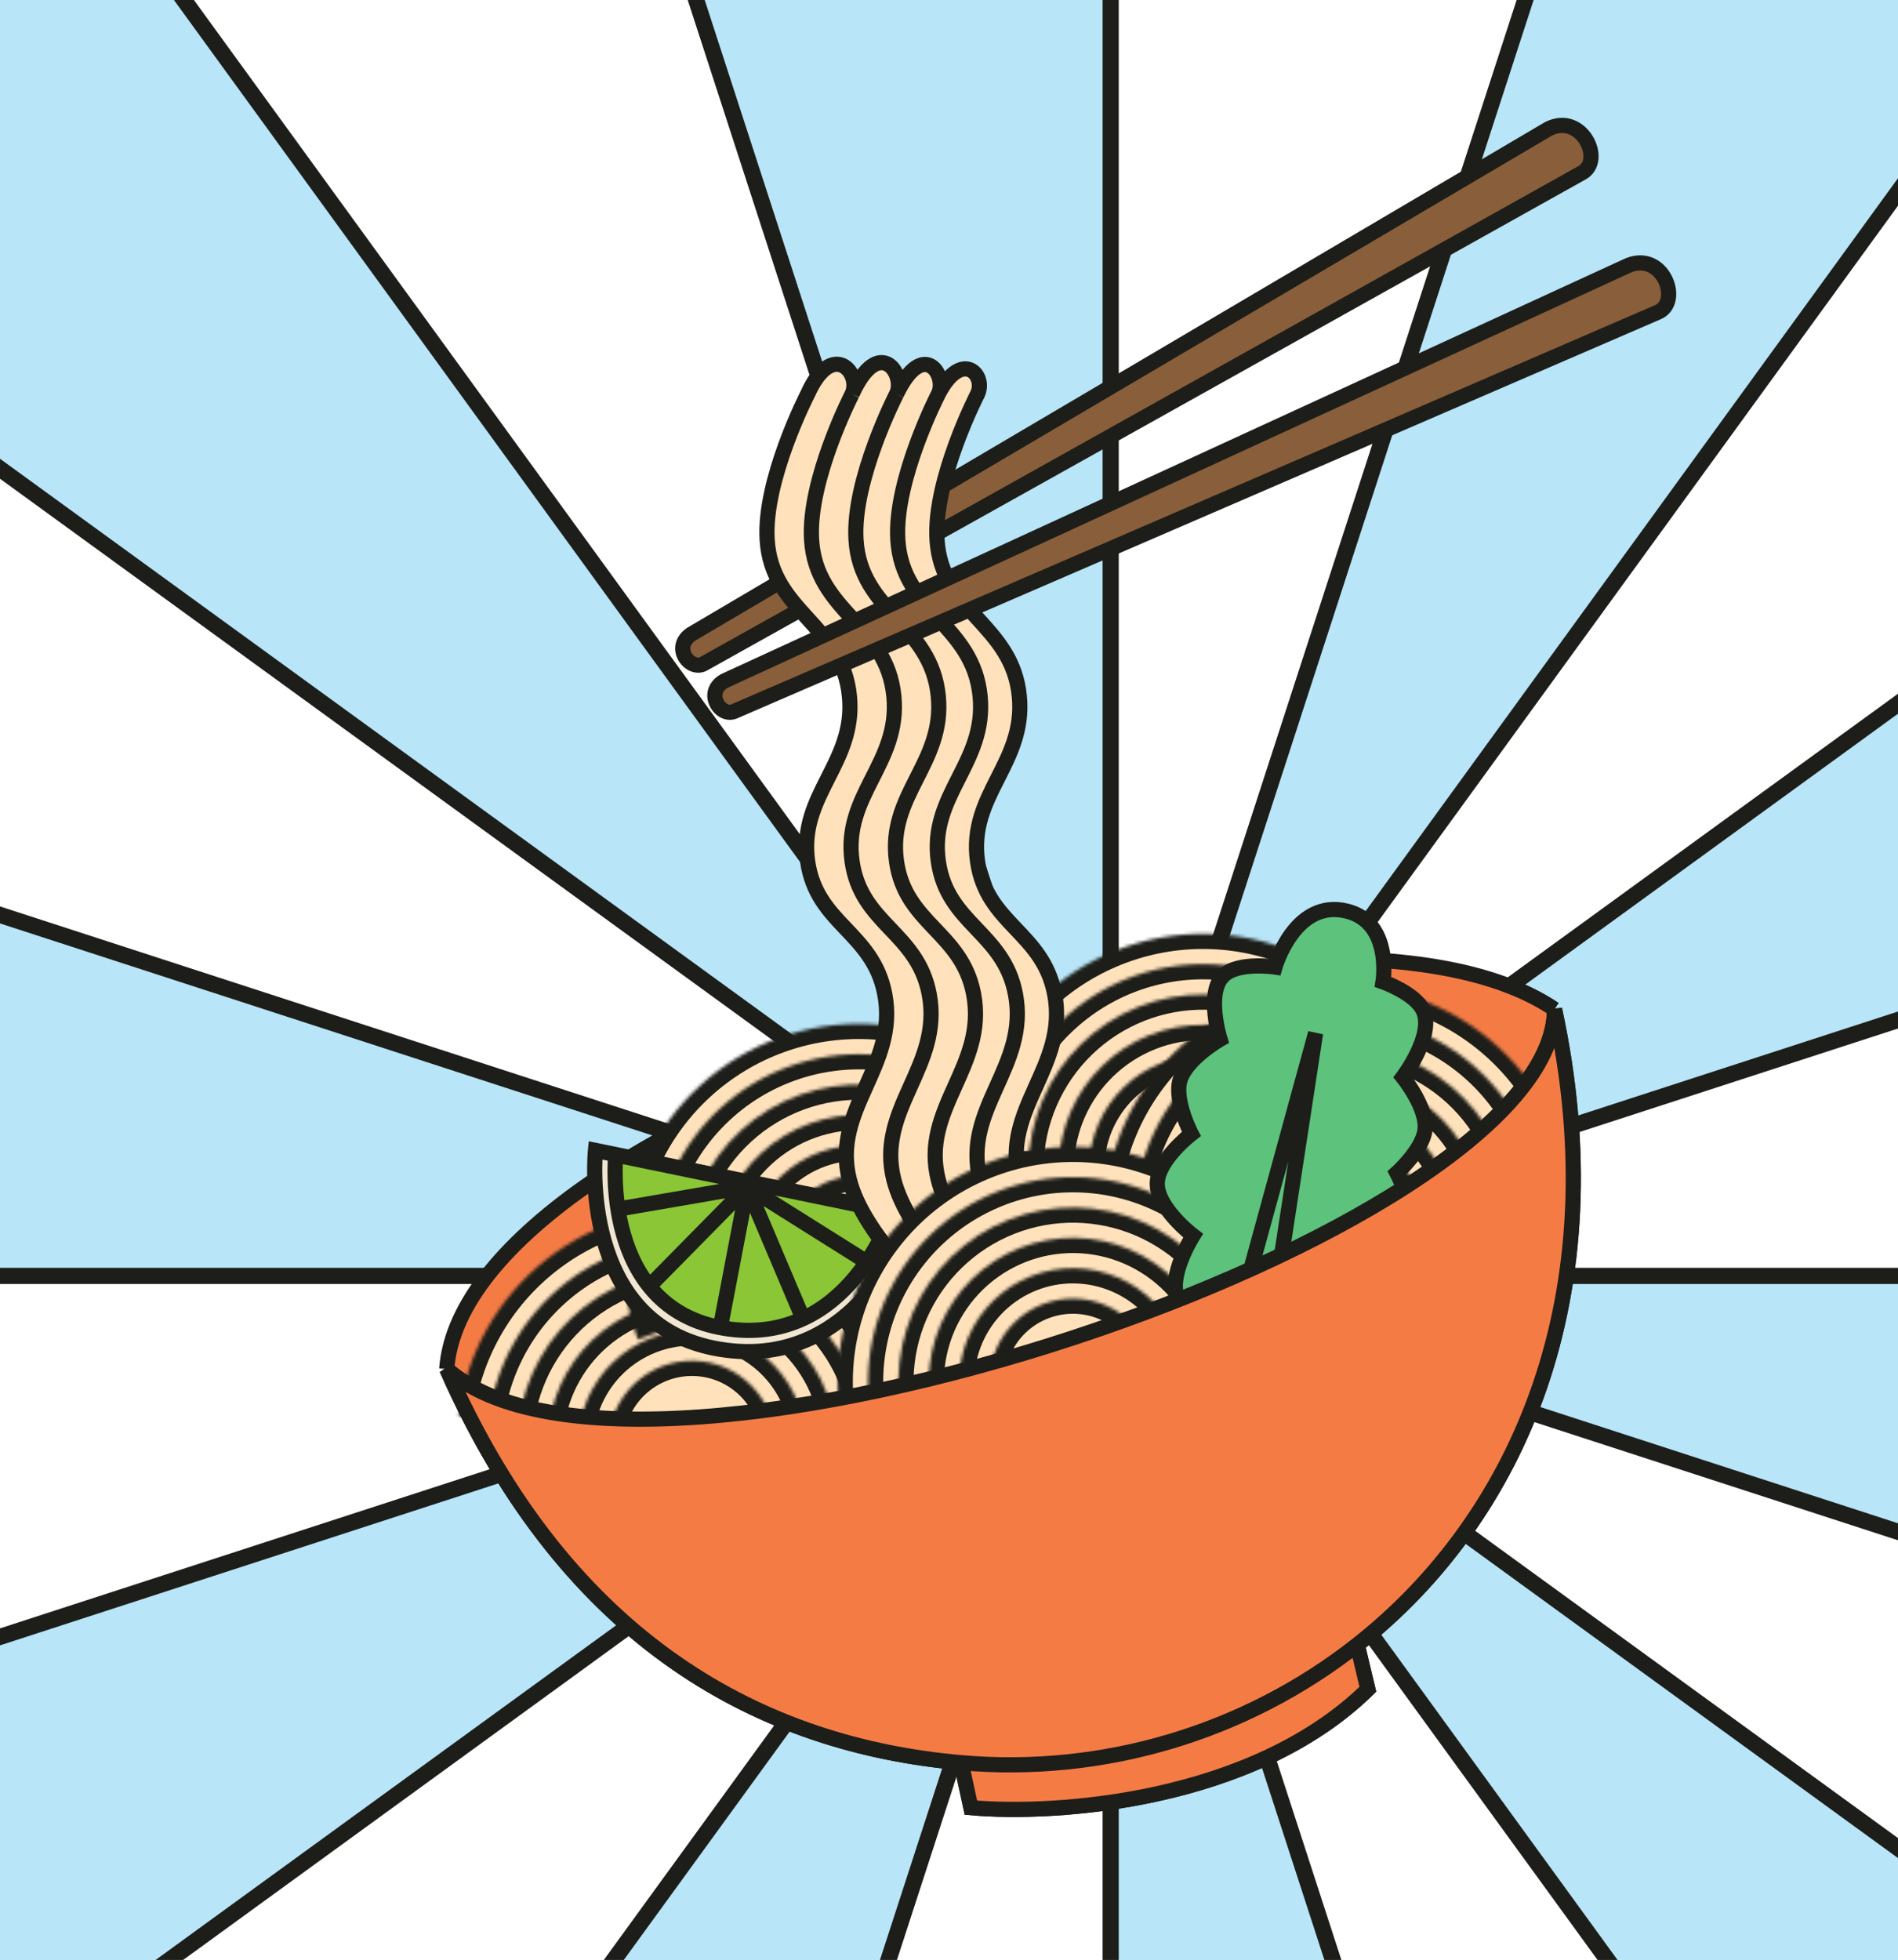 <svg width="587" height="606" viewBox="0 0 587 606" fill="none" xmlns="http://www.w3.org/2000/svg">
<g clip-path="url(#clip0_204_4)">
<path d="M888 394.5C888 451.637 879.007 508.419 861.35 562.76L343.5 394.5H888Z" fill="#B8E5F8" stroke="#1D1E19" stroke-width="5"/>
<path d="M784.01 714.549C750.425 760.774 709.774 801.425 663.549 835.01L343.5 394.5L784.01 714.549Z" fill="#B8E5F8" stroke="#1D1E19" stroke-width="5"/>
<path d="M511.76 912.35C457.419 930.007 400.637 939 343.5 939L343.5 394.5L511.76 912.35Z" fill="#B8E5F8" stroke="#1D1E19" stroke-width="5"/>
<path d="M175.24 912.35C120.899 894.694 69.676 868.594 23.451 835.01L343.5 394.5L175.24 912.35Z" fill="#B8E5F8" stroke="#1D1E19" stroke-width="5"/>
<path d="M-97.01 714.549C-130.594 668.324 -156.694 617.101 -174.35 562.76L343.5 394.5L-97.01 714.549Z" fill="#B8E5F8" stroke="#1D1E19" stroke-width="5"/>
<path d="M-201 394.5C-201 337.362 -192.007 280.581 -174.35 226.24L343.5 394.5L-201 394.5Z" fill="#B8E5F8" stroke="#1D1E19" stroke-width="5"/>
<path d="M-97.01 74.451C-63.425 28.226 -22.774 -12.425 23.451 -46.01L343.5 394.5L-97.01 74.451Z" fill="#B8E5F8" stroke="#1D1E19" stroke-width="5"/>
<path d="M175.24 -123.35C229.581 -141.007 286.363 -150 343.5 -150V394.5L175.24 -123.35Z" fill="#B8E5F8" stroke="#1D1E19" stroke-width="5"/>
<path d="M511.76 -123.35C566.101 -105.694 617.324 -79.594 663.549 -46.01L343.5 394.5L511.76 -123.35Z" fill="#B8E5F8" stroke="#1D1E19" stroke-width="5"/>
<path d="M784.01 74.451C817.594 120.676 843.694 171.9 861.35 226.241L343.5 394.5L784.01 74.451Z" fill="#B8E5F8" stroke="#1D1E19" stroke-width="5"/>
<path d="M489.22 53.451C496.26 49.696 489.22 34.678 478.895 39.841L213.724 196.127C207.623 200.351 213.724 207.86 217.948 205.044L489.22 53.451Z" fill="#895E3A" stroke="#1D1E19" stroke-width="4.693"/>
<path d="M138.163 423.282C143.795 343.496 405.68 261.363 480.772 312.051C499.862 400.187 469.916 469.061 419.759 508.541L423.045 522.31C387.376 557.228 326.336 561.264 300.275 558.917L297.265 545.017C236.523 539.697 175.709 508.541 138.163 423.282Z" fill="#F57B45"/>
<path d="M138.163 423.282C196.829 476.315 480.772 381.981 480.772 312.051M138.163 423.282C143.795 343.496 405.68 261.363 480.772 312.051M138.163 423.282C175.709 508.541 236.523 539.697 297.265 545.017M480.772 312.051C499.862 400.187 469.916 469.061 419.759 508.541M297.265 545.017L300.275 558.917C326.336 561.264 387.376 557.228 423.045 522.31L419.759 508.541M297.265 545.017C341.404 548.884 385.34 535.633 419.759 508.541" stroke="#1D1E19" stroke-width="4.693"/>
<mask id="path-14-inside-1_204_4" fill="white">
<path d="M286.215 455.344C287.369 445.861 286.644 436.243 284.081 427.04C281.519 417.837 277.168 409.229 271.279 401.707C265.389 394.186 258.076 387.898 249.756 383.202C241.437 378.507 232.274 375.496 222.791 374.342C213.308 373.188 203.69 373.913 194.487 376.476C185.284 379.038 176.676 383.389 169.154 389.278C161.632 395.168 155.344 402.481 150.649 410.801C145.954 419.12 142.943 428.283 141.789 437.766L214.002 446.555L286.215 455.344Z"/>
</mask>
<path d="M286.215 455.344C287.369 445.861 286.644 436.243 284.081 427.04C281.519 417.837 277.168 409.229 271.279 401.707C265.389 394.186 258.076 387.898 249.756 383.202C241.437 378.507 232.274 375.496 222.791 374.342C213.308 373.188 203.69 373.913 194.487 376.476C185.284 379.038 176.676 383.389 169.154 389.278C161.632 395.168 155.344 402.481 150.649 410.801C145.954 419.12 142.943 428.283 141.789 437.766L214.002 446.555L286.215 455.344Z" fill="#FFE1BB" stroke="#1D1E19" stroke-width="9.387" mask="url(#path-14-inside-1_204_4)"/>
<mask id="path-15-inside-2_204_4" fill="white">
<path d="M276.897 454.21C277.902 445.951 277.271 437.574 275.039 429.559C272.807 421.543 269.018 414.046 263.888 407.495C258.759 400.943 252.389 395.467 245.143 391.377C237.897 387.288 229.916 384.665 221.657 383.66C213.397 382.655 205.02 383.286 197.005 385.518C188.989 387.75 181.492 391.539 174.941 396.669C168.39 401.799 162.913 408.168 158.824 415.414C154.734 422.66 152.112 430.641 151.107 438.901L214.002 446.555L276.897 454.21Z"/>
</mask>
<path d="M276.897 454.21C277.902 445.951 277.271 437.574 275.039 429.559C272.807 421.543 269.018 414.046 263.888 407.495C258.759 400.943 252.389 395.467 245.143 391.377C237.897 387.288 229.916 384.665 221.657 383.66C213.397 382.655 205.02 383.286 197.005 385.518C188.989 387.75 181.492 391.539 174.941 396.669C168.39 401.799 162.913 408.168 158.824 415.414C154.734 422.66 152.112 430.641 151.107 438.901L214.002 446.555L276.897 454.21Z" fill="#FFE1BB" stroke="#1D1E19" stroke-width="9.387" mask="url(#path-15-inside-2_204_4)"/>
<mask id="path-16-inside-3_204_4" fill="white">
<path d="M267.579 453.077C268.435 446.041 267.898 438.906 265.996 432.078C264.095 425.25 260.867 418.863 256.498 413.283C252.128 407.702 246.702 403.037 240.529 399.553C234.357 396.069 227.558 393.836 220.523 392.979C213.487 392.123 206.351 392.661 199.523 394.562C192.695 396.464 186.308 399.691 180.728 404.061C175.147 408.43 170.482 413.856 166.998 420.029C163.515 426.202 161.281 433 160.424 440.036L214.002 446.557L267.579 453.077Z"/>
</mask>
<path d="M267.579 453.077C268.435 446.041 267.898 438.906 265.996 432.078C264.095 425.25 260.867 418.863 256.498 413.283C252.128 407.702 246.702 403.037 240.529 399.553C234.357 396.069 227.558 393.836 220.523 392.979C213.487 392.123 206.351 392.661 199.523 394.562C192.695 396.464 186.308 399.691 180.728 404.061C175.147 408.43 170.482 413.856 166.998 420.029C163.515 426.202 161.281 433 160.424 440.036L214.002 446.557L267.579 453.077Z" fill="#FFE1BB" stroke="#1D1E19" stroke-width="9.387" mask="url(#path-16-inside-3_204_4)"/>
<mask id="path-17-inside-4_204_4" fill="white">
<path d="M258.261 451.943C258.969 446.13 258.524 440.236 256.954 434.595C255.383 428.955 252.717 423.679 249.107 419.069C245.497 414.459 241.015 410.605 235.916 407.727C230.817 404.849 225.201 403.004 219.388 402.296C213.576 401.589 207.681 402.033 202.041 403.604C196.4 405.175 191.125 407.841 186.514 411.451C181.904 415.06 178.05 419.543 175.173 424.642C172.295 429.741 170.45 435.357 169.742 441.169L214.002 446.556L258.261 451.943Z"/>
</mask>
<path d="M258.261 451.943C258.969 446.13 258.524 440.236 256.954 434.595C255.383 428.955 252.717 423.679 249.107 419.069C245.497 414.459 241.015 410.605 235.916 407.727C230.817 404.849 225.201 403.004 219.388 402.296C213.576 401.589 207.681 402.033 202.041 403.604C196.4 405.175 191.125 407.841 186.514 411.451C181.904 415.06 178.05 419.543 175.173 424.642C172.295 429.741 170.45 435.357 169.742 441.169L214.002 446.556L258.261 451.943Z" fill="#FFE1BB" stroke="#1D1E19" stroke-width="9.387" mask="url(#path-17-inside-4_204_4)"/>
<mask id="path-18-inside-5_204_4" fill="white">
<path d="M248.944 450.808C249.502 446.22 249.151 441.566 247.911 437.113C246.671 432.66 244.566 428.495 241.716 424.855C238.867 421.216 235.328 418.173 231.302 415.901C227.277 413.629 222.843 412.172 218.255 411.614C213.666 411.056 209.012 411.406 204.559 412.646C200.106 413.886 195.941 415.991 192.301 418.841C188.662 421.691 185.619 425.23 183.347 429.255C181.075 433.281 179.619 437.714 179.06 442.303L214.002 446.556L248.944 450.808Z"/>
</mask>
<path d="M248.944 450.808C249.502 446.22 249.151 441.566 247.911 437.113C246.671 432.66 244.566 428.495 241.716 424.855C238.867 421.216 235.328 418.173 231.302 415.901C227.277 413.629 222.843 412.172 218.255 411.614C213.666 411.056 209.012 411.406 204.559 412.646C200.106 413.886 195.941 415.991 192.301 418.841C188.662 421.691 185.619 425.23 183.347 429.255C181.075 433.281 179.619 437.714 179.06 442.303L214.002 446.556L248.944 450.808Z" fill="#FFE1BB" stroke="#1D1E19" stroke-width="9.387" mask="url(#path-18-inside-5_204_4)"/>
<mask id="path-19-inside-6_204_4" fill="white">
<path d="M239.626 449.675C240.035 446.31 239.778 442.897 238.869 439.631C237.959 436.366 236.416 433.311 234.326 430.642C232.236 427.973 229.641 425.742 226.689 424.076C223.737 422.41 220.485 421.342 217.12 420.932C213.755 420.523 210.343 420.78 207.077 421.689C203.812 422.599 200.757 424.142 198.088 426.232C195.419 428.322 193.188 430.917 191.522 433.869C189.856 436.821 188.787 440.072 188.378 443.437L214.002 446.556L239.626 449.675Z"/>
</mask>
<path d="M239.626 449.675C240.035 446.31 239.778 442.897 238.869 439.631C237.959 436.366 236.416 433.311 234.326 430.642C232.236 427.973 229.641 425.742 226.689 424.076C223.737 422.41 220.485 421.342 217.12 420.932C213.755 420.523 210.343 420.78 207.077 421.689C203.812 422.599 200.757 424.142 198.088 426.232C195.419 428.322 193.188 430.917 191.522 433.869C189.856 436.821 188.787 440.072 188.378 443.437L214.002 446.556L239.626 449.675Z" fill="#FFE1BB" stroke="#1D1E19" stroke-width="9.387" mask="url(#path-19-inside-6_204_4)"/>
<mask id="path-20-inside-7_204_4" fill="white">
<path d="M334.012 364.466C330.749 355.487 325.75 347.239 319.3 340.192C312.849 333.146 305.074 327.438 296.419 323.396C287.763 319.354 278.395 317.057 268.852 316.635C259.308 316.213 249.774 317.675 240.796 320.938C231.817 324.2 223.569 329.2 216.522 335.65C209.475 342.1 203.768 349.875 199.726 358.531C195.684 367.187 193.386 376.554 192.965 386.098C192.543 395.642 194.005 405.175 197.267 414.154L265.639 389.31L334.012 364.466Z"/>
</mask>
<path d="M334.012 364.466C330.749 355.487 325.75 347.239 319.3 340.192C312.849 333.146 305.074 327.438 296.419 323.396C287.763 319.354 278.395 317.057 268.852 316.635C259.308 316.213 249.774 317.675 240.796 320.938C231.817 324.2 223.569 329.2 216.522 335.65C209.475 342.1 203.768 349.875 199.726 358.531C195.684 367.187 193.386 376.554 192.965 386.098C192.543 395.642 194.005 405.175 197.267 414.154L265.639 389.31L334.012 364.466Z" fill="#FFE1BB" stroke="#1D1E19" stroke-width="9.387" mask="url(#path-20-inside-7_204_4)"/>
<mask id="path-21-inside-8_204_4" fill="white">
<path d="M325.189 367.671C322.348 359.851 317.994 352.667 312.376 346.53C306.758 340.392 299.986 335.421 292.447 331.901C284.908 328.381 276.749 326.38 268.437 326.012C260.125 325.645 251.821 326.918 244.001 329.76C236.181 332.601 228.997 336.955 222.86 342.573C216.722 348.191 211.751 354.963 208.231 362.502C204.71 370.041 202.709 378.2 202.342 386.512C201.975 394.824 203.248 403.128 206.09 410.948L265.639 389.31L325.189 367.671Z"/>
</mask>
<path d="M325.189 367.671C322.348 359.851 317.994 352.667 312.376 346.53C306.758 340.392 299.986 335.421 292.447 331.901C284.908 328.381 276.749 326.38 268.437 326.012C260.125 325.645 251.821 326.918 244.001 329.76C236.181 332.601 228.997 336.955 222.86 342.573C216.722 348.191 211.751 354.963 208.231 362.502C204.71 370.041 202.709 378.2 202.342 386.512C201.975 394.824 203.248 403.128 206.09 410.948L265.639 389.31L325.189 367.671Z" fill="#FFE1BB" stroke="#1D1E19" stroke-width="9.387" mask="url(#path-21-inside-8_204_4)"/>
<mask id="path-22-inside-9_204_4" fill="white">
<path d="M316.367 370.877C313.946 364.216 310.237 358.096 305.452 352.868C300.666 347.639 294.898 343.405 288.475 340.406C282.053 337.407 275.103 335.703 268.023 335.39C260.942 335.077 253.868 336.162 247.207 338.582C240.545 341.003 234.426 344.712 229.197 349.497C223.969 354.283 219.735 360.052 216.736 366.474C213.737 372.896 212.032 379.846 211.719 386.927C211.406 394.007 212.491 401.081 214.912 407.742L265.639 389.31L316.367 370.877Z"/>
</mask>
<path d="M316.367 370.877C313.946 364.216 310.237 358.096 305.452 352.868C300.666 347.639 294.898 343.405 288.475 340.406C282.053 337.407 275.103 335.703 268.023 335.39C260.942 335.077 253.868 336.162 247.207 338.582C240.545 341.003 234.426 344.712 229.197 349.497C223.969 354.283 219.735 360.052 216.736 366.474C213.737 372.896 212.032 379.846 211.719 386.927C211.406 394.007 212.491 401.081 214.912 407.742L265.639 389.31L316.367 370.877Z" fill="#FFE1BB" stroke="#1D1E19" stroke-width="9.387" mask="url(#path-22-inside-9_204_4)"/>
<mask id="path-23-inside-10_204_4" fill="white">
<path d="M307.545 374.082C305.545 368.579 302.481 363.524 298.528 359.205C294.575 354.886 289.809 351.388 284.504 348.91C279.199 346.433 273.458 345.025 267.608 344.766C261.759 344.508 255.916 345.404 250.413 347.403C244.909 349.403 239.854 352.467 235.535 356.42C231.216 360.374 227.718 365.139 225.241 370.444C222.763 375.75 221.355 381.491 221.097 387.34C220.838 393.19 221.734 399.033 223.734 404.536L265.639 389.309L307.545 374.082Z"/>
</mask>
<path d="M307.545 374.082C305.545 368.579 302.481 363.524 298.528 359.205C294.575 354.886 289.809 351.388 284.504 348.91C279.199 346.433 273.458 345.025 267.608 344.766C261.759 344.508 255.916 345.404 250.413 347.403C244.909 349.403 239.854 352.467 235.535 356.42C231.216 360.374 227.718 365.139 225.241 370.444C222.763 375.75 221.355 381.491 221.097 387.34C220.838 393.19 221.734 399.033 223.734 404.536L265.639 389.309L307.545 374.082Z" fill="#FFE1BB" stroke="#1D1E19" stroke-width="9.387" mask="url(#path-23-inside-10_204_4)"/>
<mask id="path-24-inside-11_204_4" fill="white">
<path d="M298.723 377.288C297.144 372.944 294.725 368.953 291.604 365.543C288.483 362.133 284.721 359.372 280.533 357.416C276.344 355.46 271.812 354.348 267.194 354.144C262.576 353.94 257.963 354.648 253.618 356.226C249.274 357.805 245.283 360.224 241.873 363.345C238.463 366.466 235.702 370.228 233.746 374.416C231.79 378.605 230.678 383.137 230.474 387.755C230.27 392.373 230.978 396.986 232.556 401.331L265.64 389.31L298.723 377.288Z"/>
</mask>
<path d="M298.723 377.288C297.144 372.944 294.725 368.953 291.604 365.543C288.483 362.133 284.721 359.372 280.533 357.416C276.344 355.46 271.812 354.348 267.194 354.144C262.576 353.94 257.963 354.648 253.618 356.226C249.274 357.805 245.283 360.224 241.873 363.345C238.463 366.466 235.702 370.228 233.746 374.416C231.79 378.605 230.678 383.137 230.474 387.755C230.27 392.373 230.978 396.986 232.556 401.331L265.64 389.31L298.723 377.288Z" fill="#FFE1BB" stroke="#1D1E19" stroke-width="9.387" mask="url(#path-24-inside-11_204_4)"/>
<mask id="path-25-inside-12_204_4" fill="white">
<path d="M289.9 380.494C288.743 377.308 286.969 374.381 284.68 371.88C282.391 369.38 279.632 367.355 276.561 365.921C273.49 364.486 270.166 363.671 266.779 363.521C263.393 363.372 260.01 363.891 256.824 365.048C253.638 366.206 250.711 367.98 248.211 370.269C245.71 372.557 243.685 375.316 242.251 378.388C240.816 381.459 240.001 384.783 239.852 388.169C239.702 391.556 240.221 394.939 241.378 398.125L265.639 389.309L289.9 380.494Z"/>
</mask>
<path d="M289.9 380.494C288.743 377.308 286.969 374.381 284.68 371.88C282.391 369.38 279.632 367.355 276.561 365.921C273.49 364.486 270.166 363.671 266.779 363.521C263.393 363.372 260.01 363.891 256.824 365.048C253.638 366.206 250.711 367.98 248.211 370.269C245.71 372.557 243.685 375.316 242.251 378.388C240.816 381.459 240.001 384.783 239.852 388.169C239.702 391.556 240.221 394.939 241.378 398.125L265.639 389.309L289.9 380.494Z" fill="#FFE1BB" stroke="#1D1E19" stroke-width="9.387" mask="url(#path-25-inside-12_204_4)"/>
<mask id="path-26-inside-13_204_4" fill="white">
<path d="M444.763 362.552C444.906 353 443.165 343.514 439.642 334.634C436.118 325.755 430.88 317.656 424.226 310.801C417.572 303.946 409.634 298.469 400.863 294.682C392.093 290.895 382.662 288.872 373.11 288.73C363.558 288.588 354.072 290.328 345.192 293.852C336.313 297.376 328.214 302.614 321.359 309.268C314.504 315.921 309.027 323.86 305.24 332.63C301.453 341.401 299.43 350.831 299.288 360.383L372.026 361.468L444.763 362.552Z"/>
</mask>
<path d="M444.763 362.552C444.906 353 443.165 343.514 439.642 334.634C436.118 325.755 430.88 317.656 424.226 310.801C417.572 303.946 409.634 298.469 400.863 294.682C392.093 290.895 382.662 288.872 373.11 288.73C363.558 288.588 354.072 290.328 345.192 293.852C336.313 297.376 328.214 302.614 321.359 309.268C314.504 315.921 309.027 323.86 305.24 332.63C301.453 341.401 299.43 350.831 299.288 360.383L372.026 361.468L444.763 362.552Z" fill="#FFE1BB" stroke="#1D1E19" stroke-width="9.387" mask="url(#path-26-inside-13_204_4)"/>
<mask id="path-27-inside-14_204_4" fill="white">
<path d="M435.378 362.412C435.502 354.093 433.986 345.83 430.917 338.097C427.848 330.363 423.285 323.309 417.49 317.339C411.695 311.368 404.781 306.598 397.142 303.299C389.503 300.001 381.29 298.24 372.97 298.115C364.651 297.991 356.388 299.507 348.655 302.576C340.921 305.646 333.867 310.208 327.897 316.003C321.926 321.798 317.156 328.712 313.857 336.351C310.559 343.99 308.797 352.204 308.673 360.523L372.026 361.468L435.378 362.412Z"/>
</mask>
<path d="M435.378 362.412C435.502 354.093 433.986 345.83 430.917 338.097C427.848 330.363 423.285 323.309 417.49 317.339C411.695 311.368 404.781 306.598 397.142 303.299C389.503 300.001 381.29 298.24 372.97 298.115C364.651 297.991 356.388 299.507 348.655 302.576C340.921 305.646 333.867 310.208 327.897 316.003C321.926 321.798 317.156 328.712 313.857 336.351C310.559 343.99 308.797 352.204 308.673 360.523L372.026 361.468L435.378 362.412Z" fill="#FFE1BB" stroke="#1D1E19" stroke-width="9.387" mask="url(#path-27-inside-14_204_4)"/>
<mask id="path-28-inside-15_204_4" fill="white">
<path d="M425.992 362.272C426.098 355.185 424.807 348.147 422.192 341.559C419.578 334.971 415.691 328.962 410.755 323.876C405.818 318.79 399.928 314.727 393.421 311.917C386.914 309.107 379.917 307.607 372.83 307.501C365.743 307.395 358.705 308.687 352.117 311.301C345.529 313.915 339.52 317.802 334.434 322.738C329.348 327.675 325.285 333.565 322.475 340.072C319.665 346.579 318.165 353.576 318.059 360.663L372.026 361.468L425.992 362.272Z"/>
</mask>
<path d="M425.992 362.272C426.098 355.185 424.807 348.147 422.192 341.559C419.578 334.971 415.691 328.962 410.755 323.876C405.818 318.79 399.928 314.727 393.421 311.917C386.914 309.107 379.917 307.607 372.83 307.501C365.743 307.395 358.705 308.687 352.117 311.301C345.529 313.915 339.52 317.802 334.434 322.738C329.348 327.675 325.285 333.565 322.475 340.072C319.665 346.579 318.165 353.576 318.059 360.663L372.026 361.468L425.992 362.272Z" fill="#FFE1BB" stroke="#1D1E19" stroke-width="9.387" mask="url(#path-28-inside-15_204_4)"/>
<mask id="path-29-inside-16_204_4" fill="white">
<path d="M416.607 362.132C416.694 356.278 415.628 350.463 413.468 345.021C411.308 339.579 408.097 334.615 404.019 330.414C399.941 326.212 395.076 322.855 389.7 320.534C384.325 318.213 378.545 316.974 372.69 316.886C366.836 316.799 361.022 317.866 355.579 320.026C350.137 322.185 345.174 325.396 340.972 329.474C336.771 333.552 333.414 338.418 331.092 343.793C328.771 349.168 327.532 354.948 327.445 360.803L372.026 361.468L416.607 362.132Z"/>
</mask>
<path d="M416.607 362.132C416.694 356.278 415.628 350.463 413.468 345.021C411.308 339.579 408.097 334.615 404.019 330.414C399.941 326.212 395.076 322.855 389.7 320.534C384.325 318.213 378.545 316.974 372.69 316.886C366.836 316.799 361.022 317.866 355.579 320.026C350.137 322.185 345.174 325.396 340.972 329.474C336.771 333.552 333.414 338.418 331.092 343.793C328.771 349.168 327.532 354.948 327.445 360.803L372.026 361.468L416.607 362.132Z" fill="#FFE1BB" stroke="#1D1E19" stroke-width="9.387" mask="url(#path-29-inside-16_204_4)"/>
<mask id="path-30-inside-17_204_4" fill="white">
<path d="M407.221 361.993C407.29 357.371 406.448 352.781 404.743 348.484C403.038 344.188 400.503 340.269 397.284 336.952C394.064 333.635 390.223 330.985 385.979 329.152C381.736 327.32 377.172 326.341 372.55 326.272C367.929 326.203 363.338 327.046 359.042 328.751C354.745 330.456 350.827 332.99 347.51 336.21C344.193 339.429 341.542 343.271 339.71 347.514C337.878 351.758 336.899 356.321 336.83 360.943L372.026 361.468L407.221 361.993Z"/>
</mask>
<path d="M407.221 361.993C407.29 357.371 406.448 352.781 404.743 348.484C403.038 344.188 400.503 340.269 397.284 336.952C394.064 333.635 390.223 330.985 385.979 329.152C381.736 327.32 377.172 326.341 372.55 326.272C367.929 326.203 363.338 327.046 359.042 328.751C354.745 330.456 350.827 332.99 347.51 336.21C344.193 339.429 341.542 343.271 339.71 347.514C337.878 351.758 336.899 356.321 336.83 360.943L372.026 361.468L407.221 361.993Z" fill="#FFE1BB" stroke="#1D1E19" stroke-width="9.387" mask="url(#path-30-inside-17_204_4)"/>
<mask id="path-31-inside-18_204_4" fill="white">
<path d="M397.836 361.853C397.886 358.463 397.269 355.097 396.018 351.946C394.768 348.796 392.909 345.922 390.548 343.49C388.187 341.057 385.37 339.114 382.258 337.77C379.146 336.426 375.8 335.708 372.411 335.658C369.021 335.607 365.655 336.225 362.504 337.475C359.353 338.726 356.48 340.584 354.047 342.945C351.615 345.306 349.671 348.123 348.328 351.235C346.984 354.347 346.266 357.694 346.216 361.083L372.026 361.468L397.836 361.853Z"/>
</mask>
<path d="M397.836 361.853C397.886 358.463 397.269 355.097 396.018 351.946C394.768 348.796 392.909 345.922 390.548 343.49C388.187 341.057 385.37 339.114 382.258 337.77C379.146 336.426 375.8 335.708 372.411 335.658C369.021 335.607 365.655 336.225 362.504 337.475C359.353 338.726 356.48 340.584 354.047 342.945C351.615 345.306 349.671 348.123 348.328 351.235C346.984 354.347 346.266 357.694 346.216 361.083L372.026 361.468L397.836 361.853Z" fill="#FFE1BB" stroke="#1D1E19" stroke-width="9.387" mask="url(#path-31-inside-18_204_4)"/>
<mask id="path-32-inside-19_204_4" fill="white">
<path d="M485.42 392.012C487.348 382.655 487.414 373.011 485.614 363.628C483.815 354.246 480.185 345.311 474.933 337.331C469.68 329.352 462.907 322.485 455 317.123C447.094 311.762 438.208 308.01 428.852 306.082C419.495 304.154 409.851 304.087 400.469 305.887C391.086 307.686 382.151 311.316 374.171 316.569C366.192 321.822 359.325 328.595 353.963 336.501C348.602 344.408 344.85 353.293 342.922 362.649L414.171 377.331L485.42 392.012Z"/>
</mask>
<path d="M485.42 392.012C487.348 382.655 487.414 373.011 485.614 363.628C483.815 354.246 480.185 345.311 474.933 337.331C469.68 329.352 462.907 322.485 455 317.123C447.094 311.762 438.208 308.01 428.852 306.082C419.495 304.154 409.851 304.087 400.469 305.887C391.086 307.686 382.151 311.316 374.171 316.569C366.192 321.822 359.325 328.595 353.963 336.501C348.602 344.408 344.85 353.293 342.922 362.649L414.171 377.331L485.42 392.012Z" fill="#FFE1BB" stroke="#1D1E19" stroke-width="9.387" mask="url(#path-32-inside-19_204_4)"/>
<mask id="path-33-inside-20_204_4" fill="white">
<path d="M476.226 390.118C477.905 381.968 477.963 373.568 476.396 365.397C474.829 357.225 471.667 349.442 467.092 342.492C462.517 335.543 456.618 329.562 449.732 324.892C442.845 320.222 435.107 316.954 426.957 315.275C418.808 313.596 410.408 313.538 402.236 315.106C394.065 316.673 386.282 319.834 379.332 324.409C372.383 328.984 366.402 334.883 361.732 341.77C357.062 348.656 353.794 356.395 352.115 364.544L414.171 377.331L476.226 390.118Z"/>
</mask>
<path d="M476.226 390.118C477.905 381.968 477.963 373.568 476.396 365.397C474.829 357.225 471.667 349.442 467.092 342.492C462.517 335.543 456.618 329.562 449.732 324.892C442.845 320.222 435.107 316.954 426.957 315.275C418.808 313.596 410.408 313.538 402.236 315.106C394.065 316.673 386.282 319.834 379.332 324.409C372.383 328.984 366.402 334.883 361.732 341.77C357.062 348.656 353.794 356.395 352.115 364.544L414.171 377.331L476.226 390.118Z" fill="#FFE1BB" stroke="#1D1E19" stroke-width="9.387" mask="url(#path-33-inside-20_204_4)"/>
<mask id="path-34-inside-21_204_4" fill="white">
<path d="M467.033 388.223C468.463 381.281 468.512 374.125 467.177 367.164C465.842 360.203 463.149 353.574 459.252 347.653C455.355 341.733 450.33 336.639 444.463 332.66C438.597 328.682 432.005 325.899 425.063 324.468C418.121 323.038 410.965 322.989 404.005 324.324C397.044 325.659 390.414 328.352 384.494 332.249C378.573 336.146 373.479 341.171 369.501 347.038C365.523 352.904 362.739 359.496 361.308 366.438L414.171 377.33L467.033 388.223Z"/>
</mask>
<path d="M467.033 388.223C468.463 381.281 468.512 374.125 467.177 367.164C465.842 360.203 463.149 353.574 459.252 347.653C455.355 341.733 450.33 336.639 444.463 332.66C438.597 328.682 432.005 325.899 425.063 324.468C418.121 323.038 410.965 322.989 404.005 324.324C397.044 325.659 390.414 328.352 384.494 332.249C378.573 336.146 373.479 341.171 369.501 347.038C365.523 352.904 362.739 359.496 361.308 366.438L414.171 377.33L467.033 388.223Z" fill="#FFE1BB" stroke="#1D1E19" stroke-width="9.387" mask="url(#path-34-inside-21_204_4)"/>
<mask id="path-35-inside-22_204_4" fill="white">
<path d="M457.839 386.329C459.021 380.594 459.062 374.683 457.959 368.932C456.856 363.182 454.631 357.705 451.412 352.815C448.192 347.924 444.041 343.716 439.195 340.429C434.349 337.143 428.903 334.843 423.169 333.662C417.434 332.48 411.523 332.44 405.773 333.542C400.022 334.645 394.545 336.87 389.655 340.089C384.764 343.309 380.556 347.46 377.269 352.306C373.983 357.152 371.684 362.598 370.502 368.332L414.171 377.33L457.839 386.329Z"/>
</mask>
<path d="M457.839 386.329C459.021 380.594 459.062 374.683 457.959 368.932C456.856 363.182 454.631 357.705 451.412 352.815C448.192 347.924 444.041 343.716 439.195 340.429C434.349 337.143 428.903 334.843 423.169 333.662C417.434 332.48 411.523 332.44 405.773 333.542C400.022 334.645 394.545 336.87 389.655 340.089C384.764 343.309 380.556 347.46 377.269 352.306C373.983 357.152 371.684 362.598 370.502 368.332L414.171 377.33L457.839 386.329Z" fill="#FFE1BB" stroke="#1D1E19" stroke-width="9.387" mask="url(#path-35-inside-22_204_4)"/>
<mask id="path-36-inside-23_204_4" fill="white">
<path d="M448.646 384.434C449.579 379.907 449.611 375.24 448.74 370.7C447.869 366.16 446.113 361.837 443.571 357.976C441.03 354.115 437.753 350.792 433.927 348.198C430.101 345.603 425.802 343.788 421.274 342.855C416.747 341.922 412.08 341.89 407.541 342.761C403.001 343.631 398.677 345.388 394.816 347.929C390.955 350.471 387.632 353.748 385.038 357.574C382.444 361.4 380.628 365.699 379.695 370.226L414.171 377.33L448.646 384.434Z"/>
</mask>
<path d="M448.646 384.434C449.579 379.907 449.611 375.24 448.74 370.7C447.869 366.16 446.113 361.837 443.571 357.976C441.03 354.115 437.753 350.792 433.927 348.198C430.101 345.603 425.802 343.788 421.274 342.855C416.747 341.922 412.08 341.89 407.541 342.761C403.001 343.631 398.677 345.388 394.816 347.929C390.955 350.471 387.632 353.748 385.038 357.574C382.444 361.4 380.628 365.699 379.695 370.226L414.171 377.33L448.646 384.434Z" fill="#FFE1BB" stroke="#1D1E19" stroke-width="9.387" mask="url(#path-36-inside-23_204_4)"/>
<mask id="path-37-inside-24_204_4" fill="white">
<path d="M439.453 382.54C440.137 379.22 440.16 375.798 439.522 372.469C438.883 369.14 437.595 365.969 435.731 363.137C433.867 360.306 431.464 357.869 428.659 355.967C425.853 354.064 422.7 352.733 419.38 352.049C416.06 351.365 412.638 351.341 409.309 351.98C405.979 352.618 402.809 353.906 399.977 355.77C397.146 357.634 394.709 360.037 392.807 362.843C390.904 365.648 389.573 368.801 388.889 372.121L414.171 377.331L439.453 382.54Z"/>
</mask>
<path d="M439.453 382.54C440.137 379.22 440.16 375.798 439.522 372.469C438.883 369.14 437.595 365.969 435.731 363.137C433.867 360.306 431.464 357.869 428.659 355.967C425.853 354.064 422.7 352.733 419.38 352.049C416.06 351.365 412.638 351.341 409.309 351.98C405.979 352.618 402.809 353.906 399.977 355.77C397.146 357.634 394.709 360.037 392.807 362.843C390.904 365.648 389.573 368.801 388.889 372.121L414.171 377.331L439.453 382.54Z" fill="#FFE1BB" stroke="#1D1E19" stroke-width="9.387" mask="url(#path-37-inside-24_204_4)"/>
<path d="M282.246 375.879L184.157 355.698C184.157 355.698 178.525 409.961 222.642 417.18C266.759 424.399 282.246 375.879 282.246 375.879Z" fill="#F0E6D1" stroke="#1D1E19" stroke-width="4.693"/>
<path d="M275.942 374.699L190.431 357.106C190.431 357.106 185.522 404.41 223.981 410.703C262.44 416.997 275.942 374.699 275.942 374.699Z" fill="#8AC636" stroke="#1D1E19" stroke-width="4.693"/>
<path d="M190.258 374.001L231.09 366.961M231.09 366.961L200.114 398.406M231.09 366.961L223.111 408.732M231.09 366.961L247.985 406.854M231.09 366.961L267.697 389.958" stroke="#1D1E19" stroke-width="4.693"/>
<path d="M237.256 166.842C236.133 148.307 249.785 121.841 249.785 121.841C257.398 104.841 266.484 115.341 263.526 121.841C271.947 103.341 280.154 115.841 277.266 121.841C285.688 104.341 293.031 116.341 290.199 121.841C297.408 107.841 305.087 115.841 302.323 121.841C302.323 121.841 288.672 148.307 289.795 166.842C291.159 189.364 313.116 192.913 315.256 215.343C317.233 236.073 299.402 245.785 302.323 266.344C305.083 285.771 322.501 288.147 326.168 307.344C330.455 329.792 309.61 342.862 315.256 364.845C319.626 381.861 339.504 399.346 339.504 399.346H327.38H314.447H300.707H286.966C286.966 399.346 267.088 381.861 262.717 364.845C257.071 342.862 277.917 329.792 273.629 307.344C269.962 288.147 252.545 285.771 249.785 266.344C246.864 245.785 264.695 236.073 262.717 215.343C260.578 192.913 238.621 189.364 237.256 166.842Z" fill="#FFE1BB"/>
<path d="M263.526 121.841C263.526 121.841 249.874 148.307 250.997 166.842C252.362 189.364 274.319 192.913 276.458 215.343C278.436 236.073 260.605 245.785 263.526 266.344C266.286 285.771 283.703 288.147 287.37 307.344C291.658 329.792 270.812 342.862 276.458 364.845C280.829 381.861 300.707 399.346 300.707 399.346M263.526 121.841C271.947 103.341 280.154 115.841 277.266 121.841M263.526 121.841C266.484 115.341 257.398 104.841 249.785 121.841C249.785 121.841 236.133 148.307 237.256 166.842C238.621 189.364 260.578 192.913 262.717 215.343C264.695 236.073 246.864 245.785 249.785 266.344C252.545 285.771 269.962 288.147 273.629 307.344C277.917 329.792 257.071 342.862 262.717 364.845C267.088 381.861 286.966 399.346 286.966 399.346H339.504C339.504 399.346 319.626 381.861 315.256 364.845C309.61 342.862 330.455 329.792 326.168 307.344C322.501 288.147 305.083 285.771 302.323 266.344C299.402 245.785 317.233 236.073 315.256 215.343C313.116 192.913 291.159 189.364 289.795 166.842C288.672 148.307 302.323 121.841 302.323 121.841C305.087 115.841 297.408 107.841 290.199 121.841M277.266 121.841C277.266 121.841 263.615 148.307 264.738 166.842C266.102 189.364 288.059 192.913 290.199 215.343C292.176 236.073 274.345 245.785 277.266 266.344C280.027 285.771 297.444 288.147 301.111 307.344C305.399 329.792 284.553 342.862 290.199 364.845C294.569 381.861 314.447 399.346 314.447 399.346M277.266 121.841C285.688 104.341 293.031 116.341 290.199 121.841M290.199 121.841C290.199 121.841 276.548 148.307 277.671 166.842C279.035 189.364 300.992 192.913 303.131 215.343C305.109 236.073 287.278 245.785 290.199 266.344C292.959 285.771 310.376 288.147 314.043 307.344C318.331 329.792 297.485 342.862 303.131 364.845C307.502 381.861 327.38 399.346 327.38 399.346" stroke="#1D1E19" stroke-width="4.693"/>
<path d="M512.684 96.553C520.069 93.532 514.592 77.877 503.795 81.964L224.119 210.502C217.621 214.084 222.927 222.174 227.416 219.802L512.684 96.553Z" fill="#895E3A" stroke="#1D1E19" stroke-width="4.693"/>
<mask id="path-44-inside-25_204_4" fill="white">
<path d="M401.761 407.343C399.137 398.157 394.729 389.578 388.79 382.096C382.851 374.614 375.496 368.374 367.145 363.734C358.794 359.094 349.612 356.145 340.121 355.054C330.63 353.963 321.018 354.752 311.832 357.375C302.646 359.999 294.068 364.407 286.585 370.346C279.103 376.286 272.863 383.64 268.224 391.991C263.584 400.342 260.634 409.525 259.543 419.015C258.452 428.506 259.241 438.118 261.865 447.304L331.813 427.324L401.761 407.343Z"/>
</mask>
<path d="M401.761 407.343C399.137 398.157 394.729 389.578 388.79 382.096C382.851 374.614 375.496 368.374 367.145 363.734C358.794 359.094 349.612 356.145 340.121 355.054C330.63 353.963 321.018 354.752 311.832 357.375C302.646 359.999 294.068 364.407 286.585 370.346C279.103 376.286 272.863 383.64 268.224 391.991C263.584 400.342 260.634 409.525 259.543 419.015C258.452 428.506 259.241 438.118 261.865 447.304L331.813 427.324L401.761 407.343Z" fill="#FFE1BB" stroke="#1D1E19" stroke-width="9.387" mask="url(#path-44-inside-25_204_4)"/>
<mask id="path-45-inside-26_204_4" fill="white">
<path d="M392.735 409.921C390.45 401.921 386.611 394.449 381.438 387.932C376.265 381.415 369.859 375.98 362.586 371.939C355.313 367.898 347.315 365.329 339.049 364.379C330.783 363.428 322.411 364.116 314.41 366.401C306.41 368.686 298.938 372.525 292.421 377.698C285.904 382.871 280.47 389.277 276.429 396.55C272.387 403.823 269.818 411.821 268.868 420.087C267.918 428.353 268.605 436.725 270.89 444.726L331.813 427.323L392.735 409.921Z"/>
</mask>
<path d="M392.735 409.921C390.45 401.921 386.611 394.449 381.438 387.932C376.265 381.415 369.859 375.98 362.586 371.939C355.313 367.898 347.315 365.329 339.049 364.379C330.783 363.428 322.411 364.116 314.41 366.401C306.41 368.686 298.938 372.525 292.421 377.698C285.904 382.871 280.47 389.277 276.429 396.55C272.387 403.823 269.818 411.821 268.868 420.087C267.918 428.353 268.605 436.725 270.89 444.726L331.813 427.323L392.735 409.921Z" fill="#FFE1BB" stroke="#1D1E19" stroke-width="9.387" mask="url(#path-45-inside-26_204_4)"/>
<mask id="path-46-inside-27_204_4" fill="white">
<path d="M383.71 412.499C381.763 405.684 378.493 399.319 374.086 393.767C369.68 388.216 364.223 383.587 358.027 380.144C351.831 376.702 345.018 374.513 337.977 373.704C330.936 372.894 323.804 373.479 316.988 375.426C310.173 377.373 303.808 380.643 298.257 385.05C292.705 389.456 288.076 394.913 284.634 401.109C281.191 407.304 279.003 414.118 278.193 421.159C277.384 428.2 277.969 435.332 279.916 442.147L331.813 427.323L383.71 412.499Z"/>
</mask>
<path d="M383.71 412.499C381.763 405.684 378.493 399.319 374.086 393.767C369.68 388.216 364.223 383.587 358.027 380.144C351.831 376.702 345.018 374.513 337.977 373.704C330.936 372.894 323.804 373.479 316.988 375.426C310.173 377.373 303.808 380.643 298.257 385.05C292.705 389.456 288.076 394.913 284.634 401.109C281.191 407.304 279.003 414.118 278.193 421.159C277.384 428.2 277.969 435.332 279.916 442.147L331.813 427.323L383.71 412.499Z" fill="#FFE1BB" stroke="#1D1E19" stroke-width="9.387" mask="url(#path-46-inside-27_204_4)"/>
<mask id="path-47-inside-28_204_4" fill="white">
<path d="M374.684 415.077C373.076 409.447 370.375 404.189 366.734 399.603C363.094 395.017 358.586 391.193 353.468 388.349C348.35 385.505 342.722 383.697 336.905 383.029C331.088 382.36 325.196 382.843 319.567 384.452C313.937 386.06 308.679 388.761 304.093 392.401C299.507 396.042 295.682 400.55 292.839 405.668C289.995 410.786 288.187 416.414 287.518 422.231C286.85 428.048 287.333 433.939 288.941 439.569L331.813 427.323L374.684 415.077Z"/>
</mask>
<path d="M374.684 415.077C373.076 409.447 370.375 404.189 366.734 399.603C363.094 395.017 358.586 391.193 353.468 388.349C348.35 385.505 342.722 383.697 336.905 383.029C331.088 382.36 325.196 382.843 319.567 384.452C313.937 386.06 308.679 388.761 304.093 392.401C299.507 396.042 295.682 400.55 292.839 405.668C289.995 410.786 288.187 416.414 287.518 422.231C286.85 428.048 287.333 433.939 288.941 439.569L331.813 427.323L374.684 415.077Z" fill="#FFE1BB" stroke="#1D1E19" stroke-width="9.387" mask="url(#path-47-inside-28_204_4)"/>
<mask id="path-48-inside-29_204_4" fill="white">
<path d="M365.659 417.655C364.389 413.21 362.256 409.059 359.382 405.439C356.508 401.818 352.95 398.799 348.909 396.554C344.868 394.309 340.425 392.882 335.833 392.354C331.241 391.826 326.589 392.207 322.145 393.477C317.7 394.747 313.549 396.879 309.928 399.753C306.308 402.627 303.289 406.186 301.044 410.227C298.799 414.267 297.371 418.71 296.843 423.303C296.315 427.895 296.697 432.546 297.967 436.991L331.813 427.323L365.659 417.655Z"/>
</mask>
<path d="M365.659 417.655C364.389 413.21 362.256 409.059 359.382 405.439C356.508 401.818 352.95 398.799 348.909 396.554C344.868 394.309 340.425 392.882 335.833 392.354C331.241 391.826 326.589 392.207 322.145 393.477C317.7 394.747 313.549 396.879 309.928 399.753C306.308 402.627 303.289 406.186 301.044 410.227C298.799 414.267 297.371 418.71 296.843 423.303C296.315 427.895 296.697 432.546 297.967 436.991L331.813 427.323L365.659 417.655Z" fill="#FFE1BB" stroke="#1D1E19" stroke-width="9.387" mask="url(#path-48-inside-29_204_4)"/>
<mask id="path-49-inside-30_204_4" fill="white">
<path d="M356.633 420.233C355.702 416.974 354.138 413.93 352.03 411.275C349.923 408.62 347.313 406.406 344.35 404.759C341.387 403.113 338.128 402.066 334.761 401.679C331.393 401.292 327.982 401.572 324.723 402.503C321.463 403.434 318.419 404.998 315.764 407.105C313.109 409.213 310.895 411.823 309.249 414.786C307.602 417.749 306.556 421.007 306.169 424.375C305.781 427.743 306.061 431.154 306.992 434.413L331.813 427.323L356.633 420.233Z"/>
</mask>
<path d="M356.633 420.233C355.702 416.974 354.138 413.93 352.03 411.275C349.923 408.62 347.313 406.406 344.35 404.759C341.387 403.113 338.128 402.066 334.761 401.679C331.393 401.292 327.982 401.572 324.723 402.503C321.463 403.434 318.419 404.998 315.764 407.105C313.109 409.213 310.895 411.823 309.249 414.786C307.602 417.749 306.556 421.007 306.169 424.375C305.781 427.743 306.061 431.154 306.992 434.413L331.813 427.323L356.633 420.233Z" fill="#FFE1BB" stroke="#1D1E19" stroke-width="9.387" mask="url(#path-49-inside-30_204_4)"/>
<path d="M432.02 362.659C432.02 362.659 440.949 379.695 434.783 387.02C430.784 391.77 420.022 392.93 420.022 392.93C420.022 392.93 420.287 409.952 412.986 415.761C406.409 420.994 391.67 418.736 391.67 418.736L388.932 437.524L375.254 433.9L380.36 416.113C380.36 416.113 364.858 406.361 363.648 399.499C362.409 392.479 368.983 382.041 368.983 382.041C368.983 382.041 357.719 373.475 357.909 365.801C358.088 358.58 368.446 350.6 368.446 350.6C368.446 350.6 363.206 340.556 364.881 334.232C366.673 327.467 377.335 321.346 377.335 321.346C377.335 321.346 372.805 306.923 378.406 301.613C382.978 297.28 394.321 298.995 394.321 298.995C394.321 298.995 400.454 277.716 416.557 281.717C430.699 285.231 427.727 303.588 427.727 303.588C427.727 303.588 437.457 307.008 440.08 312.296C443.84 319.877 433.862 333.055 433.862 333.055C433.862 333.055 441.535 342.507 440.712 349.367C439.973 355.525 432.02 362.659 432.02 362.659Z" fill="#5DC27C"/>
<path d="M380.36 416.113L406.874 319.434L391.67 418.736M380.36 416.113C380.36 416.113 364.858 406.361 363.648 399.499C362.409 392.479 368.983 382.041 368.983 382.041C368.983 382.041 357.719 373.475 357.909 365.801C358.088 358.58 368.446 350.6 368.446 350.6C368.446 350.6 363.206 340.556 364.881 334.232C366.673 327.467 377.335 321.346 377.335 321.346C377.335 321.346 372.805 306.923 378.406 301.613C382.978 297.28 394.321 298.995 394.321 298.995C394.321 298.995 400.454 277.716 416.557 281.717C430.699 285.231 427.727 303.588 427.727 303.588C427.727 303.588 437.457 307.008 440.08 312.296C443.84 319.877 433.862 333.055 433.862 333.055C433.862 333.055 441.535 342.507 440.712 349.367C439.973 355.525 432.02 362.659 432.02 362.659C432.02 362.659 440.949 379.695 434.783 387.02C430.784 391.77 420.022 392.93 420.022 392.93C420.022 392.93 420.287 409.952 412.986 415.761C406.409 420.994 391.67 418.736 391.67 418.736M380.36 416.113L375.254 433.9L388.932 437.524L391.67 418.736" stroke="#1D1E19" stroke-width="4.693"/>
<path d="M138.163 423.282C196.829 476.315 480.772 381.981 480.772 312.051C499.862 400.187 469.916 469.061 419.759 508.541L423.045 522.31C387.376 557.228 326.336 561.264 300.275 558.917L297.265 545.018C236.523 539.697 175.709 508.541 138.163 423.282Z" fill="#F57B45"/>
<path d="M297.265 545.017C236.523 539.697 175.709 508.541 138.163 423.282C196.829 476.315 480.772 381.981 480.772 312.051C499.862 400.187 469.916 469.061 419.759 508.541M297.265 545.017L300.275 558.917C326.336 561.264 387.376 557.228 423.045 522.31L419.759 508.541M297.265 545.017C341.404 548.884 385.34 535.633 419.759 508.541" stroke="#1D1E19" stroke-width="4.693"/>
</g>
<defs>
<clipPath id="clip0_204_4">
<rect width="587" height="606" fill="white"/>
</clipPath>
</defs>
</svg>
